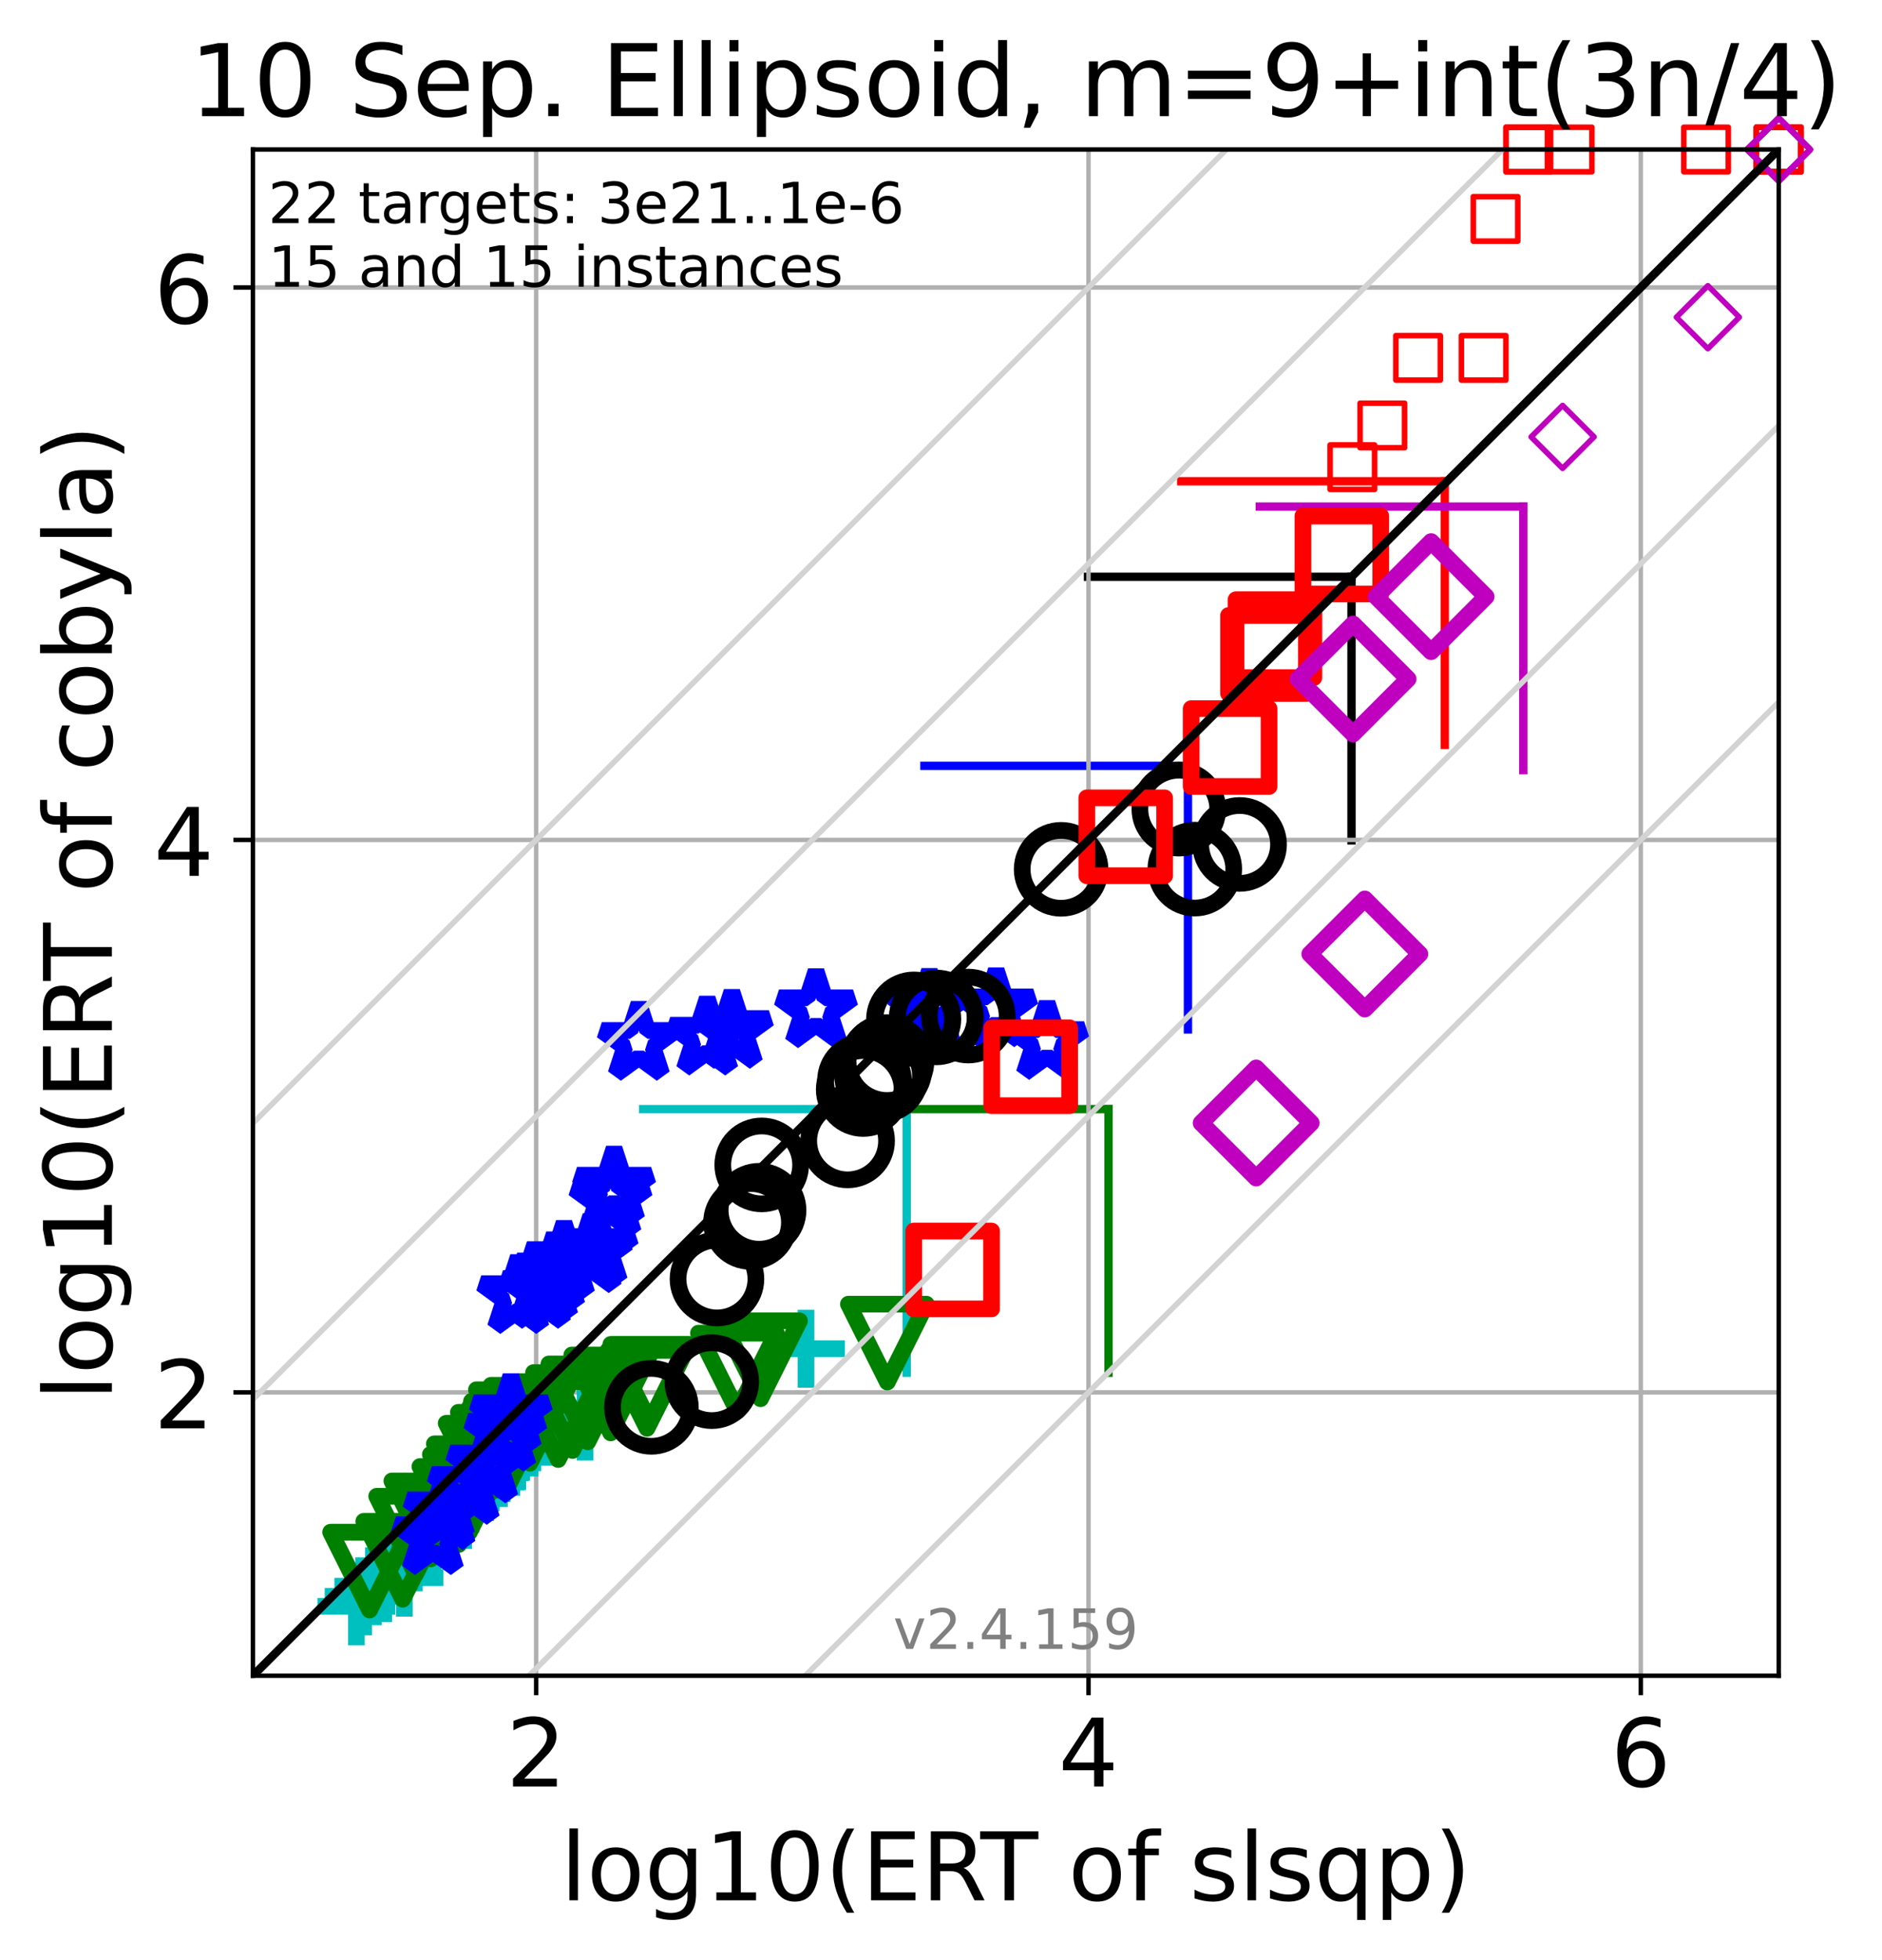 <?xml version="1.0" encoding="utf-8" standalone="no"?>
<!DOCTYPE svg PUBLIC "-//W3C//DTD SVG 1.1//EN"
  "http://www.w3.org/Graphics/SVG/1.1/DTD/svg11.dtd">
<!-- Created with matplotlib (https://matplotlib.org/) -->
<svg height="352.343pt" version="1.1" viewBox="0 0 338.398 352.343" width="338.398pt" xmlns="http://www.w3.org/2000/svg" xmlns:xlink="http://www.w3.org/1999/xlink">
 <defs>
  <style type="text/css">*{stroke-linecap:butt;stroke-linejoin:round;}</style>
 </defs>
 <g id="figure_1">
  <g id="patch_1">
   <path d="M 0 352.343 
L 338.398 352.343 
L 338.398 0 
L 0 0 
z
" style="fill:#ffffff;"/>
  </g>
  <g id="axes_1">
   <g id="patch_2">
    <path d="M 45.469 301.237 
L 319.829 301.237 
L 319.829 26.877 
L 45.469 26.877 
z
" style="fill:#ffffff;"/>
   </g>
   <g id="line2d_1">
    <path clip-path="url(#peccac9bfd0)" d="M 163.027 246.77 
L 163.027 199.387 
" style="fill:none;stroke:#00bfbf;stroke-linecap:square;stroke-width:1.5;"/>
   </g>
   <g id="line2d_2">
    <path clip-path="url(#peccac9bfd0)" d="M 115.643 199.387 
L 163.027 199.387 
" style="fill:none;stroke:#00bfbf;stroke-linecap:square;stroke-width:1.5;"/>
   </g>
   <g id="line2d_3">
    <path clip-path="url(#peccac9bfd0)" d="M 199.32 246.77 
L 199.32 199.387 
" style="fill:none;stroke:#008000;stroke-linecap:square;stroke-width:1.5;"/>
   </g>
   <g id="line2d_4">
    <path clip-path="url(#peccac9bfd0)" d="M 151.937 199.387 
L 199.32 199.387 
" style="fill:none;stroke:#008000;stroke-linecap:square;stroke-width:1.5;"/>
   </g>
   <g id="line2d_5">
    <path clip-path="url(#peccac9bfd0)" d="M 213.6 185.055 
L 213.6 137.671 
" style="fill:none;stroke:#0000ff;stroke-linecap:square;stroke-width:1.5;"/>
   </g>
   <g id="line2d_6">
    <path clip-path="url(#peccac9bfd0)" d="M 166.217 137.671 
L 213.6 137.671 
" style="fill:none;stroke:#0000ff;stroke-linecap:square;stroke-width:1.5;"/>
   </g>
   <g id="line2d_7">
    <path clip-path="url(#peccac9bfd0)" d="M 243.009 151.067 
L 243.009 103.684 
" style="fill:none;stroke:#000000;stroke-linecap:square;stroke-width:1.5;"/>
   </g>
   <g id="line2d_8">
    <path clip-path="url(#peccac9bfd0)" d="M 195.626 103.684 
L 243.009 103.684 
" style="fill:none;stroke:#000000;stroke-linecap:square;stroke-width:1.5;"/>
   </g>
   <g id="line2d_9">
    <path clip-path="url(#peccac9bfd0)" d="M 259.777 133.894 
L 259.777 86.511 
" style="fill:none;stroke:#ff0000;stroke-linecap:square;stroke-width:1.5;"/>
   </g>
   <g id="line2d_10">
    <path clip-path="url(#peccac9bfd0)" d="M 212.394 86.511 
L 259.777 86.511 
" style="fill:none;stroke:#ff0000;stroke-linecap:square;stroke-width:1.5;"/>
   </g>
   <g id="line2d_11">
    <path clip-path="url(#peccac9bfd0)" d="M 273.906 138.455 
L 273.906 91.071 
" style="fill:none;stroke:#bf00bf;stroke-linecap:square;stroke-width:1.5;"/>
   </g>
   <g id="line2d_12">
    <path clip-path="url(#peccac9bfd0)" d="M 226.523 91.071 
L 273.906 91.071 
" style="fill:none;stroke:#bf00bf;stroke-linecap:square;stroke-width:1.5;"/>
   </g>
   <g id="matplotlib.axis_1">
    <g id="xtick_1">
     <g id="line2d_13">
      <path clip-path="url(#peccac9bfd0)" d="M 96.408 301.237 
L 96.408 26.877 
" style="fill:none;stroke:#b0b0b0;stroke-linecap:square;stroke-width:0.8;"/>
     </g>
     <g id="line2d_14">
      <defs>
       <path d="M 0 0 
L 0 3.5 
" id="mc6728149f5" style="stroke:#000000;stroke-width:0.8;"/>
      </defs>
      <g>
       <use style="stroke:#000000;stroke-width:0.8;" x="96.408" xlink:href="#mc6728149f5" y="301.237"/>
      </g>
     </g>
     <g id="text_1">
      <!-- 2 -->
      <g transform="translate(90.999 321.155)scale(0.17 -0.17)">
       <defs>
        <path d="M 19.188 8.297 
L 53.609 8.297 
L 53.609 0 
L 7.328 0 
L 7.328 8.297 
Q 12.938 14.109 22.625 23.891 
Q 32.328 33.688 34.812 36.531 
Q 39.547 41.844 41.422 45.531 
Q 43.312 49.219 43.312 52.781 
Q 43.312 58.594 39.234 62.25 
Q 35.156 65.922 28.609 65.922 
Q 23.969 65.922 18.812 64.312 
Q 13.672 62.703 7.812 59.422 
L 7.812 69.391 
Q 13.766 71.781 18.938 73 
Q 24.125 74.219 28.422 74.219 
Q 39.75 74.219 46.484 68.547 
Q 53.219 62.891 53.219 53.422 
Q 53.219 48.922 51.531 44.891 
Q 49.859 40.875 45.406 35.406 
Q 44.188 33.984 37.641 27.219 
Q 31.109 20.453 19.188 8.297 
z
" id="DejaVuSans-50"/>
       </defs>
       <use xlink:href="#DejaVuSans-50"/>
      </g>
     </g>
    </g>
    <g id="xtick_2">
     <g id="line2d_15">
      <path clip-path="url(#peccac9bfd0)" d="M 195.718 301.237 
L 195.718 26.877 
" style="fill:none;stroke:#b0b0b0;stroke-linecap:square;stroke-width:0.8;"/>
     </g>
     <g id="line2d_16">
      <g>
       <use style="stroke:#000000;stroke-width:0.8;" x="195.718" xlink:href="#mc6728149f5" y="301.237"/>
      </g>
     </g>
     <g id="text_2">
      <!-- 4 -->
      <g transform="translate(190.31 321.155)scale(0.17 -0.17)">
       <defs>
        <path d="M 37.797 64.312 
L 12.891 25.391 
L 37.797 25.391 
z
M 35.203 72.906 
L 47.609 72.906 
L 47.609 25.391 
L 58.016 25.391 
L 58.016 17.188 
L 47.609 17.188 
L 47.609 0 
L 37.797 0 
L 37.797 17.188 
L 4.891 17.188 
L 4.891 26.703 
z
" id="DejaVuSans-52"/>
       </defs>
       <use xlink:href="#DejaVuSans-52"/>
      </g>
     </g>
    </g>
    <g id="xtick_3">
     <g id="line2d_17">
      <path clip-path="url(#peccac9bfd0)" d="M 295.029 301.237 
L 295.029 26.877 
" style="fill:none;stroke:#b0b0b0;stroke-linecap:square;stroke-width:0.8;"/>
     </g>
     <g id="line2d_18">
      <g>
       <use style="stroke:#000000;stroke-width:0.8;" x="295.029" xlink:href="#mc6728149f5" y="301.237"/>
      </g>
     </g>
     <g id="text_3">
      <!-- 6 -->
      <g transform="translate(289.621 321.155)scale(0.17 -0.17)">
       <defs>
        <path d="M 33.016 40.375 
Q 26.375 40.375 22.484 35.828 
Q 18.609 31.297 18.609 23.391 
Q 18.609 15.531 22.484 10.953 
Q 26.375 6.391 33.016 6.391 
Q 39.656 6.391 43.531 10.953 
Q 47.406 15.531 47.406 23.391 
Q 47.406 31.297 43.531 35.828 
Q 39.656 40.375 33.016 40.375 
z
M 52.594 71.297 
L 52.594 62.312 
Q 48.875 64.062 45.094 64.984 
Q 41.312 65.922 37.594 65.922 
Q 27.828 65.922 22.672 59.328 
Q 17.531 52.734 16.797 39.406 
Q 19.672 43.656 24.016 45.922 
Q 28.375 48.188 33.594 48.188 
Q 44.578 48.188 50.953 41.516 
Q 57.328 34.859 57.328 23.391 
Q 57.328 12.156 50.688 5.359 
Q 44.047 -1.422 33.016 -1.422 
Q 20.359 -1.422 13.672 8.266 
Q 6.984 17.969 6.984 36.375 
Q 6.984 53.656 15.188 63.938 
Q 23.391 74.219 37.203 74.219 
Q 40.922 74.219 44.703 73.484 
Q 48.484 72.75 52.594 71.297 
z
" id="DejaVuSans-54"/>
       </defs>
       <use xlink:href="#DejaVuSans-54"/>
      </g>
     </g>
    </g>
    <g id="text_4">
     <!-- log10(ERT of slsqp) -->
     <g transform="translate(100.783 341.607)scale(0.17 -0.17)">
      <defs>
       <path d="M 9.422 75.984 
L 18.406 75.984 
L 18.406 0 
L 9.422 0 
z
" id="DejaVuSans-108"/>
       <path d="M 30.609 48.391 
Q 23.391 48.391 19.188 42.75 
Q 14.984 37.109 14.984 27.297 
Q 14.984 17.484 19.156 11.844 
Q 23.344 6.203 30.609 6.203 
Q 37.797 6.203 41.984 11.859 
Q 46.188 17.531 46.188 27.297 
Q 46.188 37.016 41.984 42.703 
Q 37.797 48.391 30.609 48.391 
z
M 30.609 56 
Q 42.328 56 49.016 48.375 
Q 55.719 40.766 55.719 27.297 
Q 55.719 13.875 49.016 6.219 
Q 42.328 -1.422 30.609 -1.422 
Q 18.844 -1.422 12.172 6.219 
Q 5.516 13.875 5.516 27.297 
Q 5.516 40.766 12.172 48.375 
Q 18.844 56 30.609 56 
z
" id="DejaVuSans-111"/>
       <path d="M 45.406 27.984 
Q 45.406 37.75 41.375 43.109 
Q 37.359 48.484 30.078 48.484 
Q 22.859 48.484 18.828 43.109 
Q 14.797 37.75 14.797 27.984 
Q 14.797 18.266 18.828 12.891 
Q 22.859 7.516 30.078 7.516 
Q 37.359 7.516 41.375 12.891 
Q 45.406 18.266 45.406 27.984 
z
M 54.391 6.781 
Q 54.391 -7.172 48.188 -13.984 
Q 42 -20.797 29.203 -20.797 
Q 24.469 -20.797 20.266 -20.094 
Q 16.062 -19.391 12.109 -17.922 
L 12.109 -9.188 
Q 16.062 -11.328 19.922 -12.344 
Q 23.781 -13.375 27.781 -13.375 
Q 36.625 -13.375 41.016 -8.766 
Q 45.406 -4.156 45.406 5.172 
L 45.406 9.625 
Q 42.625 4.781 38.281 2.391 
Q 33.938 0 27.875 0 
Q 17.828 0 11.672 7.656 
Q 5.516 15.328 5.516 27.984 
Q 5.516 40.672 11.672 48.328 
Q 17.828 56 27.875 56 
Q 33.938 56 38.281 53.609 
Q 42.625 51.219 45.406 46.391 
L 45.406 54.688 
L 54.391 54.688 
z
" id="DejaVuSans-103"/>
       <path d="M 12.406 8.297 
L 28.516 8.297 
L 28.516 63.922 
L 10.984 60.406 
L 10.984 69.391 
L 28.422 72.906 
L 38.281 72.906 
L 38.281 8.297 
L 54.391 8.297 
L 54.391 0 
L 12.406 0 
z
" id="DejaVuSans-49"/>
       <path d="M 31.781 66.406 
Q 24.172 66.406 20.328 58.906 
Q 16.5 51.422 16.5 36.375 
Q 16.5 21.391 20.328 13.891 
Q 24.172 6.391 31.781 6.391 
Q 39.453 6.391 43.281 13.891 
Q 47.125 21.391 47.125 36.375 
Q 47.125 51.422 43.281 58.906 
Q 39.453 66.406 31.781 66.406 
z
M 31.781 74.219 
Q 44.047 74.219 50.516 64.516 
Q 56.984 54.828 56.984 36.375 
Q 56.984 17.969 50.516 8.266 
Q 44.047 -1.422 31.781 -1.422 
Q 19.531 -1.422 13.062 8.266 
Q 6.594 17.969 6.594 36.375 
Q 6.594 54.828 13.062 64.516 
Q 19.531 74.219 31.781 74.219 
z
" id="DejaVuSans-48"/>
       <path d="M 31 75.875 
Q 24.469 64.656 21.281 53.656 
Q 18.109 42.672 18.109 31.391 
Q 18.109 20.125 21.312 9.062 
Q 24.516 -2 31 -13.188 
L 23.188 -13.188 
Q 15.875 -1.703 12.234 9.375 
Q 8.594 20.453 8.594 31.391 
Q 8.594 42.281 12.203 53.312 
Q 15.828 64.359 23.188 75.875 
z
" id="DejaVuSans-40"/>
       <path d="M 9.812 72.906 
L 55.906 72.906 
L 55.906 64.594 
L 19.672 64.594 
L 19.672 43.016 
L 54.391 43.016 
L 54.391 34.719 
L 19.672 34.719 
L 19.672 8.297 
L 56.781 8.297 
L 56.781 0 
L 9.812 0 
z
" id="DejaVuSans-69"/>
       <path d="M 44.391 34.188 
Q 47.562 33.109 50.562 29.594 
Q 53.562 26.078 56.594 19.922 
L 66.609 0 
L 56 0 
L 46.688 18.703 
Q 43.062 26.031 39.672 28.422 
Q 36.281 30.812 30.422 30.812 
L 19.672 30.812 
L 19.672 0 
L 9.812 0 
L 9.812 72.906 
L 32.078 72.906 
Q 44.578 72.906 50.734 67.672 
Q 56.891 62.453 56.891 51.906 
Q 56.891 45.016 53.688 40.469 
Q 50.484 35.938 44.391 34.188 
z
M 19.672 64.797 
L 19.672 38.922 
L 32.078 38.922 
Q 39.203 38.922 42.844 42.219 
Q 46.484 45.516 46.484 51.906 
Q 46.484 58.297 42.844 61.547 
Q 39.203 64.797 32.078 64.797 
z
" id="DejaVuSans-82"/>
       <path d="M -0.297 72.906 
L 61.375 72.906 
L 61.375 64.594 
L 35.5 64.594 
L 35.5 0 
L 25.594 0 
L 25.594 64.594 
L -0.297 64.594 
z
" id="DejaVuSans-84"/>
       <path id="DejaVuSans-32"/>
       <path d="M 37.109 75.984 
L 37.109 68.5 
L 28.516 68.5 
Q 23.688 68.5 21.797 66.547 
Q 19.922 64.594 19.922 59.516 
L 19.922 54.688 
L 34.719 54.688 
L 34.719 47.703 
L 19.922 47.703 
L 19.922 0 
L 10.891 0 
L 10.891 47.703 
L 2.297 47.703 
L 2.297 54.688 
L 10.891 54.688 
L 10.891 58.5 
Q 10.891 67.625 15.141 71.797 
Q 19.391 75.984 28.609 75.984 
z
" id="DejaVuSans-102"/>
       <path d="M 44.281 53.078 
L 44.281 44.578 
Q 40.484 46.531 36.375 47.5 
Q 32.281 48.484 27.875 48.484 
Q 21.188 48.484 17.844 46.438 
Q 14.5 44.391 14.5 40.281 
Q 14.5 37.156 16.891 35.375 
Q 19.281 33.594 26.516 31.984 
L 29.594 31.297 
Q 39.156 29.25 43.188 25.516 
Q 47.219 21.781 47.219 15.094 
Q 47.219 7.469 41.188 3.016 
Q 35.156 -1.422 24.609 -1.422 
Q 20.219 -1.422 15.453 -0.562 
Q 10.688 0.297 5.422 2 
L 5.422 11.281 
Q 10.406 8.688 15.234 7.391 
Q 20.062 6.109 24.812 6.109 
Q 31.156 6.109 34.562 8.281 
Q 37.984 10.453 37.984 14.406 
Q 37.984 18.062 35.516 20.016 
Q 33.062 21.969 24.703 23.781 
L 21.578 24.516 
Q 13.234 26.266 9.516 29.906 
Q 5.812 33.547 5.812 39.891 
Q 5.812 47.609 11.281 51.797 
Q 16.75 56 26.812 56 
Q 31.781 56 36.172 55.266 
Q 40.578 54.547 44.281 53.078 
z
" id="DejaVuSans-115"/>
       <path d="M 14.797 27.297 
Q 14.797 17.391 18.875 11.75 
Q 22.953 6.109 30.078 6.109 
Q 37.203 6.109 41.297 11.75 
Q 45.406 17.391 45.406 27.297 
Q 45.406 37.203 41.297 42.844 
Q 37.203 48.484 30.078 48.484 
Q 22.953 48.484 18.875 42.844 
Q 14.797 37.203 14.797 27.297 
z
M 45.406 8.203 
Q 42.578 3.328 38.25 0.953 
Q 33.938 -1.422 27.875 -1.422 
Q 17.969 -1.422 11.734 6.484 
Q 5.516 14.406 5.516 27.297 
Q 5.516 40.188 11.734 48.094 
Q 17.969 56 27.875 56 
Q 33.938 56 38.25 53.625 
Q 42.578 51.266 45.406 46.391 
L 45.406 54.688 
L 54.391 54.688 
L 54.391 -20.797 
L 45.406 -20.797 
z
" id="DejaVuSans-113"/>
       <path d="M 18.109 8.203 
L 18.109 -20.797 
L 9.078 -20.797 
L 9.078 54.688 
L 18.109 54.688 
L 18.109 46.391 
Q 20.953 51.266 25.266 53.625 
Q 29.594 56 35.594 56 
Q 45.562 56 51.781 48.094 
Q 58.016 40.188 58.016 27.297 
Q 58.016 14.406 51.781 6.484 
Q 45.562 -1.422 35.594 -1.422 
Q 29.594 -1.422 25.266 0.953 
Q 20.953 3.328 18.109 8.203 
z
M 48.688 27.297 
Q 48.688 37.203 44.609 42.844 
Q 40.531 48.484 33.406 48.484 
Q 26.266 48.484 22.188 42.844 
Q 18.109 37.203 18.109 27.297 
Q 18.109 17.391 22.188 11.75 
Q 26.266 6.109 33.406 6.109 
Q 40.531 6.109 44.609 11.75 
Q 48.688 17.391 48.688 27.297 
z
" id="DejaVuSans-112"/>
       <path d="M 8.016 75.875 
L 15.828 75.875 
Q 23.141 64.359 26.781 53.312 
Q 30.422 42.281 30.422 31.391 
Q 30.422 20.453 26.781 9.375 
Q 23.141 -1.703 15.828 -13.188 
L 8.016 -13.188 
Q 14.5 -2 17.703 9.062 
Q 20.906 20.125 20.906 31.391 
Q 20.906 42.672 17.703 53.656 
Q 14.5 64.656 8.016 75.875 
z
" id="DejaVuSans-41"/>
      </defs>
      <use xlink:href="#DejaVuSans-108"/>
      <use x="27.783" xlink:href="#DejaVuSans-111"/>
      <use x="88.965" xlink:href="#DejaVuSans-103"/>
      <use x="152.441" xlink:href="#DejaVuSans-49"/>
      <use x="216.064" xlink:href="#DejaVuSans-48"/>
      <use x="279.688" xlink:href="#DejaVuSans-40"/>
      <use x="318.701" xlink:href="#DejaVuSans-69"/>
      <use x="381.885" xlink:href="#DejaVuSans-82"/>
      <use x="444.117" xlink:href="#DejaVuSans-84"/>
      <use x="505.201" xlink:href="#DejaVuSans-32"/>
      <use x="536.988" xlink:href="#DejaVuSans-111"/>
      <use x="598.17" xlink:href="#DejaVuSans-102"/>
      <use x="633.375" xlink:href="#DejaVuSans-32"/>
      <use x="665.162" xlink:href="#DejaVuSans-115"/>
      <use x="717.262" xlink:href="#DejaVuSans-108"/>
      <use x="745.045" xlink:href="#DejaVuSans-115"/>
      <use x="797.145" xlink:href="#DejaVuSans-113"/>
      <use x="860.621" xlink:href="#DejaVuSans-112"/>
      <use x="924.098" xlink:href="#DejaVuSans-41"/>
     </g>
    </g>
   </g>
   <g id="matplotlib.axis_2">
    <g id="ytick_1">
     <g id="line2d_19">
      <path clip-path="url(#peccac9bfd0)" d="M 45.469 250.299 
L 319.829 250.299 
" style="fill:none;stroke:#b0b0b0;stroke-linecap:square;stroke-width:0.8;"/>
     </g>
     <g id="line2d_20">
      <defs>
       <path d="M 0 0 
L -3.5 0 
" id="m1299cd41d7" style="stroke:#000000;stroke-width:0.8;"/>
      </defs>
      <g>
       <use style="stroke:#000000;stroke-width:0.8;" x="45.469" xlink:href="#m1299cd41d7" y="250.299"/>
      </g>
     </g>
     <g id="text_5">
      <!-- 2 -->
      <g transform="translate(27.653 256.757)scale(0.17 -0.17)">
       <use xlink:href="#DejaVuSans-50"/>
      </g>
     </g>
    </g>
    <g id="ytick_2">
     <g id="line2d_21">
      <path clip-path="url(#peccac9bfd0)" d="M 45.469 150.988 
L 319.829 150.988 
" style="fill:none;stroke:#b0b0b0;stroke-linecap:square;stroke-width:0.8;"/>
     </g>
     <g id="line2d_22">
      <g>
       <use style="stroke:#000000;stroke-width:0.8;" x="45.469" xlink:href="#m1299cd41d7" y="150.988"/>
      </g>
     </g>
     <g id="text_6">
      <!-- 4 -->
      <g transform="translate(27.653 157.447)scale(0.17 -0.17)">
       <use xlink:href="#DejaVuSans-52"/>
      </g>
     </g>
    </g>
    <g id="ytick_3">
     <g id="line2d_23">
      <path clip-path="url(#peccac9bfd0)" d="M 45.469 51.677 
L 319.829 51.677 
" style="fill:none;stroke:#b0b0b0;stroke-linecap:square;stroke-width:0.8;"/>
     </g>
     <g id="line2d_24">
      <g>
       <use style="stroke:#000000;stroke-width:0.8;" x="45.469" xlink:href="#m1299cd41d7" y="51.677"/>
      </g>
     </g>
     <g id="text_7">
      <!-- 6 -->
      <g transform="translate(27.653 58.136)scale(0.17 -0.17)">
       <use xlink:href="#DejaVuSans-54"/>
      </g>
     </g>
    </g>
    <g id="text_8">
     <!-- log10(ERT of cobyla) -->
     <g transform="translate(20.117 251.785)rotate(-90)scale(0.17 -0.17)">
      <defs>
       <path d="M 48.781 52.594 
L 48.781 44.188 
Q 44.969 46.297 41.141 47.344 
Q 37.312 48.391 33.406 48.391 
Q 24.656 48.391 19.812 42.844 
Q 14.984 37.312 14.984 27.297 
Q 14.984 17.281 19.812 11.734 
Q 24.656 6.203 33.406 6.203 
Q 37.312 6.203 41.141 7.25 
Q 44.969 8.297 48.781 10.406 
L 48.781 2.094 
Q 45.016 0.344 40.984 -0.531 
Q 36.969 -1.422 32.422 -1.422 
Q 20.062 -1.422 12.781 6.344 
Q 5.516 14.109 5.516 27.297 
Q 5.516 40.672 12.859 48.328 
Q 20.219 56 33.016 56 
Q 37.156 56 41.109 55.141 
Q 45.062 54.297 48.781 52.594 
z
" id="DejaVuSans-99"/>
       <path d="M 48.688 27.297 
Q 48.688 37.203 44.609 42.844 
Q 40.531 48.484 33.406 48.484 
Q 26.266 48.484 22.188 42.844 
Q 18.109 37.203 18.109 27.297 
Q 18.109 17.391 22.188 11.75 
Q 26.266 6.109 33.406 6.109 
Q 40.531 6.109 44.609 11.75 
Q 48.688 17.391 48.688 27.297 
z
M 18.109 46.391 
Q 20.953 51.266 25.266 53.625 
Q 29.594 56 35.594 56 
Q 45.562 56 51.781 48.094 
Q 58.016 40.188 58.016 27.297 
Q 58.016 14.406 51.781 6.484 
Q 45.562 -1.422 35.594 -1.422 
Q 29.594 -1.422 25.266 0.953 
Q 20.953 3.328 18.109 8.203 
L 18.109 0 
L 9.078 0 
L 9.078 75.984 
L 18.109 75.984 
z
" id="DejaVuSans-98"/>
       <path d="M 32.172 -5.078 
Q 28.375 -14.844 24.75 -17.812 
Q 21.141 -20.797 15.094 -20.797 
L 7.906 -20.797 
L 7.906 -13.281 
L 13.188 -13.281 
Q 16.891 -13.281 18.938 -11.516 
Q 21 -9.766 23.484 -3.219 
L 25.094 0.875 
L 2.984 54.688 
L 12.5 54.688 
L 29.594 11.922 
L 46.688 54.688 
L 56.203 54.688 
z
" id="DejaVuSans-121"/>
       <path d="M 34.281 27.484 
Q 23.391 27.484 19.188 25 
Q 14.984 22.516 14.984 16.5 
Q 14.984 11.719 18.141 8.906 
Q 21.297 6.109 26.703 6.109 
Q 34.188 6.109 38.703 11.406 
Q 43.219 16.703 43.219 25.484 
L 43.219 27.484 
z
M 52.203 31.203 
L 52.203 0 
L 43.219 0 
L 43.219 8.297 
Q 40.141 3.328 35.547 0.953 
Q 30.953 -1.422 24.312 -1.422 
Q 15.922 -1.422 10.953 3.297 
Q 6 8.016 6 15.922 
Q 6 25.141 12.172 29.828 
Q 18.359 34.516 30.609 34.516 
L 43.219 34.516 
L 43.219 35.406 
Q 43.219 41.609 39.141 45 
Q 35.062 48.391 27.688 48.391 
Q 23 48.391 18.547 47.266 
Q 14.109 46.141 10.016 43.891 
L 10.016 52.203 
Q 14.938 54.109 19.578 55.047 
Q 24.219 56 28.609 56 
Q 40.484 56 46.344 49.844 
Q 52.203 43.703 52.203 31.203 
z
" id="DejaVuSans-97"/>
      </defs>
      <use xlink:href="#DejaVuSans-108"/>
      <use x="27.783" xlink:href="#DejaVuSans-111"/>
      <use x="88.965" xlink:href="#DejaVuSans-103"/>
      <use x="152.441" xlink:href="#DejaVuSans-49"/>
      <use x="216.064" xlink:href="#DejaVuSans-48"/>
      <use x="279.688" xlink:href="#DejaVuSans-40"/>
      <use x="318.701" xlink:href="#DejaVuSans-69"/>
      <use x="381.885" xlink:href="#DejaVuSans-82"/>
      <use x="444.117" xlink:href="#DejaVuSans-84"/>
      <use x="505.201" xlink:href="#DejaVuSans-32"/>
      <use x="536.988" xlink:href="#DejaVuSans-111"/>
      <use x="598.17" xlink:href="#DejaVuSans-102"/>
      <use x="633.375" xlink:href="#DejaVuSans-32"/>
      <use x="665.162" xlink:href="#DejaVuSans-99"/>
      <use x="720.143" xlink:href="#DejaVuSans-111"/>
      <use x="781.324" xlink:href="#DejaVuSans-98"/>
      <use x="844.801" xlink:href="#DejaVuSans-121"/>
      <use x="903.98" xlink:href="#DejaVuSans-108"/>
      <use x="931.764" xlink:href="#DejaVuSans-97"/>
      <use x="993.043" xlink:href="#DejaVuSans-41"/>
     </g>
    </g>
   </g>
   <g id="line2d_25">
    <defs>
     <path d="M -7 0 
L 7 0 
M 0 7 
L 0 -7 
" id="mecfd089ce6" style="stroke:#00bfbf;stroke-width:3;"/>
    </defs>
    <g>
     <use style="fill-opacity:0;stroke:#00bfbf;stroke-width:3;" x="144.922" xlink:href="#mecfd089ce6" y="242.455"/>
     <use style="fill-opacity:0;stroke:#00bfbf;stroke-width:3;" x="64.08" xlink:href="#mecfd089ce6" y="288.766"/>
     <use style="fill-opacity:0;stroke:#00bfbf;stroke-width:3;" x="65.391" xlink:href="#mecfd089ce6" y="286.961"/>
     <use style="fill-opacity:0;stroke:#00bfbf;stroke-width:3;" x="67.135" xlink:href="#mecfd089ce6" y="285.151"/>
     <use style="fill-opacity:0;stroke:#00bfbf;stroke-width:3;" x="69.007" xlink:href="#mecfd089ce6" y="284.579"/>
     <use style="fill-opacity:0;stroke:#00bfbf;stroke-width:3;" x="72.716" xlink:href="#mecfd089ce6" y="283.615"/>
     <use style="fill-opacity:0;stroke:#00bfbf;stroke-width:3;" x="73.891" xlink:href="#mecfd089ce6" y="279.019"/>
     <use style="fill-opacity:0;stroke:#00bfbf;stroke-width:3;" x="77.87" xlink:href="#mecfd089ce6" y="276.944"/>
     <use style="fill-opacity:0;stroke:#00bfbf;stroke-width:3;" x="79.027" xlink:href="#mecfd089ce6" y="273.904"/>
     <use style="fill-opacity:0;stroke:#00bfbf;stroke-width:3;" x="80.818" xlink:href="#mecfd089ce6" y="271.317"/>
     <use style="fill-opacity:0;stroke:#00bfbf;stroke-width:3;" x="82.222" xlink:href="#mecfd089ce6" y="269.915"/>
     <use style="fill-opacity:0;stroke:#00bfbf;stroke-width:3;" x="84.66" xlink:href="#mecfd089ce6" y="268.532"/>
     <use style="fill-opacity:0;stroke:#00bfbf;stroke-width:3;" x="87.316" xlink:href="#mecfd089ce6" y="266.428"/>
     <use style="fill-opacity:0;stroke:#00bfbf;stroke-width:3;" x="88.322" xlink:href="#mecfd089ce6" y="264.679"/>
     <use style="fill-opacity:0;stroke:#00bfbf;stroke-width:3;" x="89.817" xlink:href="#mecfd089ce6" y="263.909"/>
     <use style="fill-opacity:0;stroke:#00bfbf;stroke-width:3;" x="90.318" xlink:href="#mecfd089ce6" y="262.957"/>
     <use style="fill-opacity:0;stroke:#00bfbf;stroke-width:3;" x="92.022" xlink:href="#mecfd089ce6" y="261.898"/>
     <use style="fill-opacity:0;stroke:#00bfbf;stroke-width:3;" x="93.105" xlink:href="#mecfd089ce6" y="260.841"/>
     <use style="fill-opacity:0;stroke:#00bfbf;stroke-width:3;" x="93.536" xlink:href="#mecfd089ce6" y="259.259"/>
     <use style="fill-opacity:0;stroke:#00bfbf;stroke-width:3;" x="93.765" xlink:href="#mecfd089ce6" y="257.066"/>
     <use style="fill-opacity:0;stroke:#00bfbf;stroke-width:3;" x="98.606" xlink:href="#mecfd089ce6" y="256.483"/>
     <use style="fill-opacity:0;stroke:#00bfbf;stroke-width:3;" x="105.199" xlink:href="#mecfd089ce6" y="255.547"/>
    </g>
   </g>
   <g id="line2d_26">
    <defs>
     <path d="M -0 7 
L 7 -7 
L -7 -7 
z
" id="mb2d4e42a39" style="stroke:#008000;stroke-linejoin:miter;stroke-width:3;"/>
    </defs>
    <g>
     <use style="fill-opacity:0;stroke:#008000;stroke-linejoin:miter;stroke-width:3;" x="159.553" xlink:href="#mb2d4e42a39" y="241.44"/>
     <use style="fill-opacity:0;stroke:#008000;stroke-linejoin:miter;stroke-width:3;" x="66.454" xlink:href="#mb2d4e42a39" y="282.434"/>
     <use style="fill-opacity:0;stroke:#008000;stroke-linejoin:miter;stroke-width:3;" x="72.412" xlink:href="#mb2d4e42a39" y="280.484"/>
     <use style="fill-opacity:0;stroke:#008000;stroke-linejoin:miter;stroke-width:3;" x="74.732" xlink:href="#mb2d4e42a39" y="275.977"/>
     <use style="fill-opacity:0;stroke:#008000;stroke-linejoin:miter;stroke-width:3;" x="77.459" xlink:href="#mb2d4e42a39" y="273.228"/>
     <use style="fill-opacity:0;stroke:#008000;stroke-linejoin:miter;stroke-width:3;" x="82.498" xlink:href="#mb2d4e42a39" y="270.641"/>
     <use style="fill-opacity:0;stroke:#008000;stroke-linejoin:miter;stroke-width:3;" x="84.386" xlink:href="#mb2d4e42a39" y="268.466"/>
     <use style="fill-opacity:0;stroke:#008000;stroke-linejoin:miter;stroke-width:3;" x="85.102" xlink:href="#mb2d4e42a39" y="266.55"/>
     <use style="fill-opacity:0;stroke:#008000;stroke-linejoin:miter;stroke-width:3;" x="87.228" xlink:href="#mb2d4e42a39" y="262.854"/>
     <use style="fill-opacity:0;stroke:#008000;stroke-linejoin:miter;stroke-width:3;" x="89.423" xlink:href="#mb2d4e42a39" y="260.888"/>
     <use style="fill-opacity:0;stroke:#008000;stroke-linejoin:miter;stroke-width:3;" x="91.451" xlink:href="#mb2d4e42a39" y="259.923"/>
     <use style="fill-opacity:0;stroke:#008000;stroke-linejoin:miter;stroke-width:3;" x="91.774" xlink:href="#mb2d4e42a39" y="258.914"/>
     <use style="fill-opacity:0;stroke:#008000;stroke-linejoin:miter;stroke-width:3;" x="92.665" xlink:href="#mb2d4e42a39" y="256.831"/>
     <use style="fill-opacity:0;stroke:#008000;stroke-linejoin:miter;stroke-width:3;" x="95.286" xlink:href="#mb2d4e42a39" y="256.029"/>
     <use style="fill-opacity:0;stroke:#008000;stroke-linejoin:miter;stroke-width:3;" x="100.375" xlink:href="#mb2d4e42a39" y="255.364"/>
     <use style="fill-opacity:0;stroke:#008000;stroke-linejoin:miter;stroke-width:3;" x="102.932" xlink:href="#mb2d4e42a39" y="253.753"/>
     <use style="fill-opacity:0;stroke:#008000;stroke-linejoin:miter;stroke-width:3;" x="105.7" xlink:href="#mb2d4e42a39" y="252.191"/>
     <use style="fill-opacity:0;stroke:#008000;stroke-linejoin:miter;stroke-width:3;" x="109.813" xlink:href="#mb2d4e42a39" y="250.588"/>
     <use style="fill-opacity:0;stroke:#008000;stroke-linejoin:miter;stroke-width:3;" x="116.339" xlink:href="#mb2d4e42a39" y="249.759"/>
     <use style="fill-opacity:0;stroke:#008000;stroke-linejoin:miter;stroke-width:3;" x="116.835" xlink:href="#mb2d4e42a39" y="248.666"/>
     <use style="fill-opacity:0;stroke:#008000;stroke-linejoin:miter;stroke-width:3;" x="132.588" xlink:href="#mb2d4e42a39" y="246.656"/>
     <use style="fill-opacity:0;stroke:#008000;stroke-linejoin:miter;stroke-width:3;" x="136.755" xlink:href="#mb2d4e42a39" y="244.443"/>
    </g>
   </g>
   <g id="line2d_27">
    <defs>
     <path d="M 0 -7 
L -1.572 -2.163 
L -6.657 -2.163 
L -2.543 0.826 
L -4.114 5.663 
L -0 2.674 
L 4.114 5.663 
L 2.543 0.826 
L 6.657 -2.163 
L 1.572 -2.163 
z
" id="m3ca9adab93" style="stroke:#0000ff;stroke-linejoin:bevel;stroke-width:3;"/>
    </defs>
    <g>
     <use style="fill-opacity:0;stroke:#0000ff;stroke-linejoin:bevel;stroke-width:3;" x="188.274" xlink:href="#m3ca9adab93" y="187.255"/>
     <use style="fill-opacity:0;stroke:#0000ff;stroke-linejoin:bevel;stroke-width:3;" x="77.836" xlink:href="#m3ca9adab93" y="276.262"/>
     <use style="fill-opacity:0;stroke:#0000ff;stroke-linejoin:bevel;stroke-width:3;" x="79.941" xlink:href="#m3ca9adab93" y="271.779"/>
     <use style="fill-opacity:0;stroke:#0000ff;stroke-linejoin:bevel;stroke-width:3;" x="84.285" xlink:href="#m3ca9adab93" y="267.233"/>
     <use style="fill-opacity:0;stroke:#0000ff;stroke-linejoin:bevel;stroke-width:3;" x="87.62" xlink:href="#m3ca9adab93" y="263.375"/>
     <use style="fill-opacity:0;stroke:#0000ff;stroke-linejoin:bevel;stroke-width:3;" x="90.864" xlink:href="#m3ca9adab93" y="257.664"/>
     <use style="fill-opacity:0;stroke:#0000ff;stroke-linejoin:bevel;stroke-width:3;" x="91.846" xlink:href="#m3ca9adab93" y="254.334"/>
     <use style="fill-opacity:0;stroke:#0000ff;stroke-linejoin:bevel;stroke-width:3;" x="93.188" xlink:href="#m3ca9adab93" y="232.926"/>
     <use style="fill-opacity:0;stroke:#0000ff;stroke-linejoin:bevel;stroke-width:3;" x="97.101" xlink:href="#m3ca9adab93" y="231.996"/>
     <use style="fill-opacity:0;stroke:#0000ff;stroke-linejoin:bevel;stroke-width:3;" x="98.384" xlink:href="#m3ca9adab93" y="230.695"/>
     <use style="fill-opacity:0;stroke:#0000ff;stroke-linejoin:bevel;stroke-width:3;" x="99.645" xlink:href="#m3ca9adab93" y="228.842"/>
     <use style="fill-opacity:0;stroke:#0000ff;stroke-linejoin:bevel;stroke-width:3;" x="101.414" xlink:href="#m3ca9adab93" y="226.795"/>
     <use style="fill-opacity:0;stroke:#0000ff;stroke-linejoin:bevel;stroke-width:3;" x="106.217" xlink:href="#m3ca9adab93" y="225.573"/>
     <use style="fill-opacity:0;stroke:#0000ff;stroke-linejoin:bevel;stroke-width:3;" x="107.276" xlink:href="#m3ca9adab93" y="224.46"/>
     <use style="fill-opacity:0;stroke:#0000ff;stroke-linejoin:bevel;stroke-width:3;" x="109.775" xlink:href="#m3ca9adab93" y="215.782"/>
     <use style="fill-opacity:0;stroke:#0000ff;stroke-linejoin:bevel;stroke-width:3;" x="110.415" xlink:href="#m3ca9adab93" y="213.426"/>
     <use style="fill-opacity:0;stroke:#0000ff;stroke-linejoin:bevel;stroke-width:3;" x="114.87" xlink:href="#m3ca9adab93" y="187.41"/>
     <use style="fill-opacity:0;stroke:#0000ff;stroke-linejoin:bevel;stroke-width:3;" x="127.163" xlink:href="#m3ca9adab93" y="186.462"/>
     <use style="fill-opacity:0;stroke:#0000ff;stroke-linejoin:bevel;stroke-width:3;" x="131.596" xlink:href="#m3ca9adab93" y="185.26"/>
     <use style="fill-opacity:0;stroke:#0000ff;stroke-linejoin:bevel;stroke-width:3;" x="146.725" xlink:href="#m3ca9adab93" y="181.543"/>
     <use style="fill-opacity:0;stroke:#0000ff;stroke-linejoin:bevel;stroke-width:3;" x="167.113" xlink:href="#m3ca9adab93" y="181.494"/>
     <use style="fill-opacity:0;stroke:#0000ff;stroke-linejoin:bevel;stroke-width:3;" x="179.126" xlink:href="#m3ca9adab93" y="181.371"/>
    </g>
   </g>
   <g id="line2d_28">
    <defs>
     <path d="M 0 7 
C 1.856 7 3.637 6.262 4.95 4.95 
C 6.262 3.637 7 1.856 7 0 
C 7 -1.856 6.262 -3.637 4.95 -4.95 
C 3.637 -6.262 1.856 -7 0 -7 
C -1.856 -7 -3.637 -6.262 -4.95 -4.95 
C -6.262 -3.637 -7 -1.856 -7 0 
C -7 1.856 -6.262 3.637 -4.95 4.95 
C -3.637 6.262 -1.856 7 0 7 
z
" id="m559ab37ede" style="stroke:#000000;stroke-width:3;"/>
    </defs>
    <g>
     <use style="fill-opacity:0;stroke:#000000;stroke-width:3;" x="211.96" xlink:href="#m559ab37ede" y="145.454"/>
     <use style="fill-opacity:0;stroke:#000000;stroke-width:3;" x="117.129" xlink:href="#m559ab37ede" y="252.99"/>
     <use style="fill-opacity:0;stroke:#000000;stroke-width:3;" x="127.986" xlink:href="#m559ab37ede" y="248.374"/>
     <use style="fill-opacity:0;stroke:#000000;stroke-width:3;" x="128.916" xlink:href="#m559ab37ede" y="229.921"/>
     <use style="fill-opacity:0;stroke:#000000;stroke-width:3;" x="134.946" xlink:href="#m559ab37ede" y="219.752"/>
     <use style="fill-opacity:0;stroke:#000000;stroke-width:3;" x="136.493" xlink:href="#m559ab37ede" y="217.565"/>
     <use style="fill-opacity:0;stroke:#000000;stroke-width:3;" x="136.96" xlink:href="#m559ab37ede" y="209.411"/>
     <use style="fill-opacity:0;stroke:#000000;stroke-width:3;" x="152.411" xlink:href="#m559ab37ede" y="205.095"/>
     <use style="fill-opacity:0;stroke:#000000;stroke-width:3;" x="155.207" xlink:href="#m559ab37ede" y="195.857"/>
     <use style="fill-opacity:0;stroke:#000000;stroke-width:3;" x="155.44" xlink:href="#m559ab37ede" y="194.244"/>
     <use style="fill-opacity:0;stroke:#000000;stroke-width:3;" x="158.501" xlink:href="#m559ab37ede" y="193.352"/>
     <use style="fill-opacity:0;stroke:#000000;stroke-width:3;" x="159.119" xlink:href="#m559ab37ede" y="192.175"/>
     <use style="fill-opacity:0;stroke:#000000;stroke-width:3;" x="159.218" xlink:href="#m559ab37ede" y="191.171"/>
     <use style="fill-opacity:0;stroke:#000000;stroke-width:3;" x="159.488" xlink:href="#m559ab37ede" y="190.833"/>
     <use style="fill-opacity:0;stroke:#000000;stroke-width:3;" x="164.234" xlink:href="#m559ab37ede" y="183.268"/>
     <use style="fill-opacity:0;stroke:#000000;stroke-width:3;" x="164.334" xlink:href="#m559ab37ede" y="183.163"/>
     <use style="fill-opacity:0;stroke:#000000;stroke-width:3;" x="168.332" xlink:href="#m559ab37ede" y="182.987"/>
     <use style="fill-opacity:0;stroke:#000000;stroke-width:3;" x="168.39" xlink:href="#m559ab37ede" y="182.825"/>
     <use style="fill-opacity:0;stroke:#000000;stroke-width:3;" x="174.093" xlink:href="#m559ab37ede" y="182.655"/>
     <use style="fill-opacity:0;stroke:#000000;stroke-width:3;" x="190.795" xlink:href="#m559ab37ede" y="156.273"/>
     <use style="fill-opacity:0;stroke:#000000;stroke-width:3;" x="214.834" xlink:href="#m559ab37ede" y="156.234"/>
     <use style="fill-opacity:0;stroke:#000000;stroke-width:3;" x="222.892" xlink:href="#m559ab37ede" y="151.804"/>
    </g>
   </g>
   <g id="line2d_29">
    <defs>
     <path d="M -7 7 
L 7 7 
L 7 -7 
L -7 -7 
z
" id="mccfd2b113e" style="stroke:#ff0000;stroke-linejoin:miter;stroke-width:3;"/>
    </defs>
    <g>
     <use style="fill-opacity:0;stroke:#ff0000;stroke-linejoin:miter;stroke-width:3;" x="227.901" xlink:href="#mccfd2b113e" y="117.653"/>
     <use style="fill-opacity:0;stroke:#ff0000;stroke-linejoin:miter;stroke-width:3;" x="171.294" xlink:href="#mccfd2b113e" y="228.291"/>
     <use style="fill-opacity:0;stroke:#ff0000;stroke-linejoin:miter;stroke-width:3;" x="185.325" xlink:href="#mccfd2b113e" y="191.763"/>
     <use style="fill-opacity:0;stroke:#ff0000;stroke-linejoin:miter;stroke-width:3;" x="202.414" xlink:href="#mccfd2b113e" y="150.427"/>
     <use style="fill-opacity:0;stroke:#ff0000;stroke-linejoin:miter;stroke-width:3;" x="221.183" xlink:href="#mccfd2b113e" y="134.389"/>
     <use style="fill-opacity:0;stroke:#ff0000;stroke-linejoin:miter;stroke-width:3;" x="229.248" xlink:href="#mccfd2b113e" y="114.803"/>
     <use style="fill-opacity:0;stroke:#ff0000;stroke-linejoin:miter;stroke-width:3;" x="241.272" xlink:href="#mccfd2b113e" y="99.772"/>
    </g>
   </g>
   <g id="line2d_30">
    <defs>
     <path d="M -4 4 
L 4 4 
L 4 -4 
L -4 -4 
z
" id="m47774fc5d2" style="stroke:#ff0000;stroke-linejoin:miter;"/>
    </defs>
    <g>
     <use style="fill-opacity:0;stroke:#ff0000;stroke-linejoin:miter;" x="243.162" xlink:href="#m47774fc5d2" y="83.986"/>
     <use style="fill-opacity:0;stroke:#ff0000;stroke-linejoin:miter;" x="248.554" xlink:href="#m47774fc5d2" y="76.483"/>
     <use style="fill-opacity:0;stroke:#ff0000;stroke-linejoin:miter;" x="254.98" xlink:href="#m47774fc5d2" y="64.337"/>
     <use style="fill-opacity:0;stroke:#ff0000;stroke-linejoin:miter;" x="266.767" xlink:href="#m47774fc5d2" y="64.336"/>
     <use style="fill-opacity:0;stroke:#ff0000;stroke-linejoin:miter;" x="268.906" xlink:href="#m47774fc5d2" y="39.348"/>
    </g>
   </g>
   <g id="line2d_31">
    <g>
     <use style="fill-opacity:0;stroke:#ff0000;stroke-linejoin:miter;" x="274.785" xlink:href="#m47774fc5d2" y="26.877"/>
     <use style="fill-opacity:0;stroke:#ff0000;stroke-linejoin:miter;" x="274.786" xlink:href="#m47774fc5d2" y="26.877"/>
     <use style="fill-opacity:0;stroke:#ff0000;stroke-linejoin:miter;" x="282.235" xlink:href="#m47774fc5d2" y="26.877"/>
     <use style="fill-opacity:0;stroke:#ff0000;stroke-linejoin:miter;" x="306.76" xlink:href="#m47774fc5d2" y="26.877"/>
    </g>
   </g>
   <g id="line2d_32">
    <g>
     <use style="fill-opacity:0;stroke:#ff0000;stroke-linejoin:miter;" x="319.829" xlink:href="#m47774fc5d2" y="26.877"/>
     <use style="fill-opacity:0;stroke:#ff0000;stroke-linejoin:miter;" x="319.829" xlink:href="#m47774fc5d2" y="26.877"/>
     <use style="fill-opacity:0;stroke:#ff0000;stroke-linejoin:miter;" x="319.829" xlink:href="#m47774fc5d2" y="26.877"/>
     <use style="fill-opacity:0;stroke:#ff0000;stroke-linejoin:miter;" x="319.829" xlink:href="#m47774fc5d2" y="26.877"/>
     <use style="fill-opacity:0;stroke:#ff0000;stroke-linejoin:miter;" x="319.829" xlink:href="#m47774fc5d2" y="26.877"/>
     <use style="fill-opacity:0;stroke:#ff0000;stroke-linejoin:miter;" x="319.829" xlink:href="#m47774fc5d2" y="26.877"/>
    </g>
   </g>
   <g id="line2d_33">
    <defs>
     <path d="M -0 9.899 
L 9.899 0 
L 0 -9.899 
L -9.899 -0 
z
" id="m89348b6f86" style="stroke:#bf00bf;stroke-linejoin:miter;stroke-width:3;"/>
    </defs>
    <g>
     <use style="fill-opacity:0;stroke:#bf00bf;stroke-linejoin:miter;stroke-width:3;" x="243.295" xlink:href="#m89348b6f86" y="122.057"/>
     <use style="fill-opacity:0;stroke:#bf00bf;stroke-linejoin:miter;stroke-width:3;" x="225.872" xlink:href="#m89348b6f86" y="201.876"/>
     <use style="fill-opacity:0;stroke:#bf00bf;stroke-linejoin:miter;stroke-width:3;" x="245.403" xlink:href="#m89348b6f86" y="171.498"/>
     <use style="fill-opacity:0;stroke:#bf00bf;stroke-linejoin:miter;stroke-width:3;" x="257.325" xlink:href="#m89348b6f86" y="107.259"/>
    </g>
   </g>
   <g id="line2d_34">
    <defs>
     <path d="M -0 5.657 
L 5.657 0 
L 0 -5.657 
L -5.657 -0 
z
" id="ma2c1f6fc50" style="stroke:#bf00bf;stroke-linejoin:miter;"/>
    </defs>
    <g>
     <use style="fill-opacity:0;stroke:#bf00bf;stroke-linejoin:miter;" x="280.964" xlink:href="#ma2c1f6fc50" y="78.54"/>
     <use style="fill-opacity:0;stroke:#bf00bf;stroke-linejoin:miter;" x="307.084" xlink:href="#ma2c1f6fc50" y="57.025"/>
    </g>
   </g>
   <g id="line2d_35">
    <g>
     <use style="fill-opacity:0;stroke:#bf00bf;stroke-linejoin:miter;" x="319.829" xlink:href="#ma2c1f6fc50" y="26.877"/>
     <use style="fill-opacity:0;stroke:#bf00bf;stroke-linejoin:miter;" x="319.829" xlink:href="#ma2c1f6fc50" y="26.877"/>
     <use style="fill-opacity:0;stroke:#bf00bf;stroke-linejoin:miter;" x="319.829" xlink:href="#ma2c1f6fc50" y="26.877"/>
     <use style="fill-opacity:0;stroke:#bf00bf;stroke-linejoin:miter;" x="319.829" xlink:href="#ma2c1f6fc50" y="26.877"/>
     <use style="fill-opacity:0;stroke:#bf00bf;stroke-linejoin:miter;" x="319.829" xlink:href="#ma2c1f6fc50" y="26.877"/>
     <use style="fill-opacity:0;stroke:#bf00bf;stroke-linejoin:miter;" x="319.829" xlink:href="#ma2c1f6fc50" y="26.877"/>
     <use style="fill-opacity:0;stroke:#bf00bf;stroke-linejoin:miter;" x="319.829" xlink:href="#ma2c1f6fc50" y="26.877"/>
     <use style="fill-opacity:0;stroke:#bf00bf;stroke-linejoin:miter;" x="319.829" xlink:href="#ma2c1f6fc50" y="26.877"/>
     <use style="fill-opacity:0;stroke:#bf00bf;stroke-linejoin:miter;" x="319.829" xlink:href="#ma2c1f6fc50" y="26.877"/>
     <use style="fill-opacity:0;stroke:#bf00bf;stroke-linejoin:miter;" x="319.829" xlink:href="#ma2c1f6fc50" y="26.877"/>
     <use style="fill-opacity:0;stroke:#bf00bf;stroke-linejoin:miter;" x="319.829" xlink:href="#ma2c1f6fc50" y="26.877"/>
     <use style="fill-opacity:0;stroke:#bf00bf;stroke-linejoin:miter;" x="319.829" xlink:href="#ma2c1f6fc50" y="26.877"/>
     <use style="fill-opacity:0;stroke:#bf00bf;stroke-linejoin:miter;" x="319.829" xlink:href="#ma2c1f6fc50" y="26.877"/>
     <use style="fill-opacity:0;stroke:#bf00bf;stroke-linejoin:miter;" x="319.829" xlink:href="#ma2c1f6fc50" y="26.877"/>
     <use style="fill-opacity:0;stroke:#bf00bf;stroke-linejoin:miter;" x="319.829" xlink:href="#ma2c1f6fc50" y="26.877"/>
     <use style="fill-opacity:0;stroke:#bf00bf;stroke-linejoin:miter;" x="319.829" xlink:href="#ma2c1f6fc50" y="26.877"/>
    </g>
   </g>
   <g id="line2d_36">
    <path clip-path="url(#peccac9bfd0)" d="M 45.469 301.237 
L 319.829 26.877 
" style="fill:none;stroke:#000000;stroke-linecap:square;stroke-width:1.5;"/>
   </g>
   <g id="line2d_37">
    <path clip-path="url(#peccac9bfd0)" d="M 95.124 301.237 
L 339.398 56.963 
" style="fill:none;stroke:#d3d3d3;stroke-linecap:square;"/>
   </g>
   <g id="line2d_38">
    <path clip-path="url(#peccac9bfd0)" d="M 144.78 301.237 
L 339.398 106.619 
" style="fill:none;stroke:#d3d3d3;stroke-linecap:square;"/>
   </g>
   <g id="line2d_39">
    <path clip-path="url(#peccac9bfd0)" d="M 45.469 251.582 
L 298.051 -1 
" style="fill:none;stroke:#d3d3d3;stroke-linecap:square;"/>
   </g>
   <g id="line2d_40">
    <path clip-path="url(#peccac9bfd0)" d="M 45.469 201.926 
L 248.396 -1 
" style="fill:none;stroke:#d3d3d3;stroke-linecap:square;"/>
   </g>
   <g id="patch_3">
    <path d="M 45.469 301.237 
L 45.469 26.877 
" style="fill:none;stroke:#000000;stroke-linecap:square;stroke-linejoin:miter;stroke-width:0.8;"/>
   </g>
   <g id="patch_4">
    <path d="M 319.829 301.237 
L 319.829 26.877 
" style="fill:none;stroke:#000000;stroke-linecap:square;stroke-linejoin:miter;stroke-width:0.8;"/>
   </g>
   <g id="patch_5">
    <path d="M 45.469 301.237 
L 319.829 301.237 
" style="fill:none;stroke:#000000;stroke-linecap:square;stroke-linejoin:miter;stroke-width:0.8;"/>
   </g>
   <g id="patch_6">
    <path d="M 45.469 26.877 
L 319.829 26.877 
" style="fill:none;stroke:#000000;stroke-linecap:square;stroke-linejoin:miter;stroke-width:0.8;"/>
   </g>
   <g id="text_9">
    <!-- 22 targets: 3e21..1e-6 -->
    <g transform="translate(48.213 40.115)scale(0.102 -0.102)">
     <defs>
      <path d="M 18.312 70.219 
L 18.312 54.688 
L 36.812 54.688 
L 36.812 47.703 
L 18.312 47.703 
L 18.312 18.016 
Q 18.312 11.328 20.141 9.422 
Q 21.969 7.516 27.594 7.516 
L 36.812 7.516 
L 36.812 0 
L 27.594 0 
Q 17.188 0 13.234 3.875 
Q 9.281 7.766 9.281 18.016 
L 9.281 47.703 
L 2.688 47.703 
L 2.688 54.688 
L 9.281 54.688 
L 9.281 70.219 
z
" id="DejaVuSans-116"/>
      <path d="M 41.109 46.297 
Q 39.594 47.172 37.812 47.578 
Q 36.031 48 33.891 48 
Q 26.266 48 22.188 43.047 
Q 18.109 38.094 18.109 28.812 
L 18.109 0 
L 9.078 0 
L 9.078 54.688 
L 18.109 54.688 
L 18.109 46.188 
Q 20.953 51.172 25.484 53.578 
Q 30.031 56 36.531 56 
Q 37.453 56 38.578 55.875 
Q 39.703 55.766 41.062 55.516 
z
" id="DejaVuSans-114"/>
      <path d="M 56.203 29.594 
L 56.203 25.203 
L 14.891 25.203 
Q 15.484 15.922 20.484 11.062 
Q 25.484 6.203 34.422 6.203 
Q 39.594 6.203 44.453 7.469 
Q 49.312 8.734 54.109 11.281 
L 54.109 2.781 
Q 49.266 0.734 44.188 -0.344 
Q 39.109 -1.422 33.891 -1.422 
Q 20.797 -1.422 13.156 6.188 
Q 5.516 13.812 5.516 26.812 
Q 5.516 40.234 12.766 48.109 
Q 20.016 56 32.328 56 
Q 43.359 56 49.781 48.891 
Q 56.203 41.797 56.203 29.594 
z
M 47.219 32.234 
Q 47.125 39.594 43.094 43.984 
Q 39.062 48.391 32.422 48.391 
Q 24.906 48.391 20.391 44.141 
Q 15.875 39.891 15.188 32.172 
z
" id="DejaVuSans-101"/>
      <path d="M 11.719 12.406 
L 22.016 12.406 
L 22.016 0 
L 11.719 0 
z
M 11.719 51.703 
L 22.016 51.703 
L 22.016 39.312 
L 11.719 39.312 
z
" id="DejaVuSans-58"/>
      <path d="M 40.578 39.312 
Q 47.656 37.797 51.625 33 
Q 55.609 28.219 55.609 21.188 
Q 55.609 10.406 48.188 4.484 
Q 40.766 -1.422 27.094 -1.422 
Q 22.516 -1.422 17.656 -0.516 
Q 12.797 0.391 7.625 2.203 
L 7.625 11.719 
Q 11.719 9.328 16.594 8.109 
Q 21.484 6.891 26.812 6.891 
Q 36.078 6.891 40.938 10.547 
Q 45.797 14.203 45.797 21.188 
Q 45.797 27.641 41.281 31.266 
Q 36.766 34.906 28.719 34.906 
L 20.219 34.906 
L 20.219 43.016 
L 29.109 43.016 
Q 36.375 43.016 40.234 45.922 
Q 44.094 48.828 44.094 54.297 
Q 44.094 59.906 40.109 62.906 
Q 36.141 65.922 28.719 65.922 
Q 24.656 65.922 20.016 65.031 
Q 15.375 64.156 9.812 62.312 
L 9.812 71.094 
Q 15.438 72.656 20.344 73.438 
Q 25.25 74.219 29.594 74.219 
Q 40.828 74.219 47.359 69.109 
Q 53.906 64.016 53.906 55.328 
Q 53.906 49.266 50.438 45.094 
Q 46.969 40.922 40.578 39.312 
z
" id="DejaVuSans-51"/>
      <path d="M 10.688 12.406 
L 21 12.406 
L 21 0 
L 10.688 0 
z
" id="DejaVuSans-46"/>
      <path d="M 4.891 31.391 
L 31.203 31.391 
L 31.203 23.391 
L 4.891 23.391 
z
" id="DejaVuSans-45"/>
     </defs>
     <use xlink:href="#DejaVuSans-50"/>
     <use x="63.623" xlink:href="#DejaVuSans-50"/>
     <use x="127.246" xlink:href="#DejaVuSans-32"/>
     <use x="159.033" xlink:href="#DejaVuSans-116"/>
     <use x="198.242" xlink:href="#DejaVuSans-97"/>
     <use x="259.521" xlink:href="#DejaVuSans-114"/>
     <use x="298.885" xlink:href="#DejaVuSans-103"/>
     <use x="362.361" xlink:href="#DejaVuSans-101"/>
     <use x="423.885" xlink:href="#DejaVuSans-116"/>
     <use x="463.094" xlink:href="#DejaVuSans-115"/>
     <use x="515.193" xlink:href="#DejaVuSans-58"/>
     <use x="548.885" xlink:href="#DejaVuSans-32"/>
     <use x="580.672" xlink:href="#DejaVuSans-51"/>
     <use x="644.295" xlink:href="#DejaVuSans-101"/>
     <use x="705.818" xlink:href="#DejaVuSans-50"/>
     <use x="769.441" xlink:href="#DejaVuSans-49"/>
     <use x="833.064" xlink:href="#DejaVuSans-46"/>
     <use x="864.852" xlink:href="#DejaVuSans-46"/>
     <use x="896.639" xlink:href="#DejaVuSans-49"/>
     <use x="960.262" xlink:href="#DejaVuSans-101"/>
     <use x="1021.785" xlink:href="#DejaVuSans-45"/>
     <use x="1057.869" xlink:href="#DejaVuSans-54"/>
    </g>
    <!-- 15 and 15 instances -->
    <g transform="translate(48.213 51.537)scale(0.102 -0.102)">
     <defs>
      <path d="M 10.797 72.906 
L 49.516 72.906 
L 49.516 64.594 
L 19.828 64.594 
L 19.828 46.734 
Q 21.969 47.469 24.109 47.828 
Q 26.266 48.188 28.422 48.188 
Q 40.625 48.188 47.75 41.5 
Q 54.891 34.812 54.891 23.391 
Q 54.891 11.625 47.562 5.094 
Q 40.234 -1.422 26.906 -1.422 
Q 22.312 -1.422 17.547 -0.641 
Q 12.797 0.141 7.719 1.703 
L 7.719 11.625 
Q 12.109 9.234 16.797 8.062 
Q 21.484 6.891 26.703 6.891 
Q 35.156 6.891 40.078 11.328 
Q 45.016 15.766 45.016 23.391 
Q 45.016 31 40.078 35.438 
Q 35.156 39.891 26.703 39.891 
Q 22.75 39.891 18.812 39.016 
Q 14.891 38.141 10.797 36.281 
z
" id="DejaVuSans-53"/>
      <path d="M 54.891 33.016 
L 54.891 0 
L 45.906 0 
L 45.906 32.719 
Q 45.906 40.484 42.875 44.328 
Q 39.844 48.188 33.797 48.188 
Q 26.516 48.188 22.312 43.547 
Q 18.109 38.922 18.109 30.906 
L 18.109 0 
L 9.078 0 
L 9.078 54.688 
L 18.109 54.688 
L 18.109 46.188 
Q 21.344 51.125 25.703 53.562 
Q 30.078 56 35.797 56 
Q 45.219 56 50.047 50.172 
Q 54.891 44.344 54.891 33.016 
z
" id="DejaVuSans-110"/>
      <path d="M 45.406 46.391 
L 45.406 75.984 
L 54.391 75.984 
L 54.391 0 
L 45.406 0 
L 45.406 8.203 
Q 42.578 3.328 38.25 0.953 
Q 33.938 -1.422 27.875 -1.422 
Q 17.969 -1.422 11.734 6.484 
Q 5.516 14.406 5.516 27.297 
Q 5.516 40.188 11.734 48.094 
Q 17.969 56 27.875 56 
Q 33.938 56 38.25 53.625 
Q 42.578 51.266 45.406 46.391 
z
M 14.797 27.297 
Q 14.797 17.391 18.875 11.75 
Q 22.953 6.109 30.078 6.109 
Q 37.203 6.109 41.297 11.75 
Q 45.406 17.391 45.406 27.297 
Q 45.406 37.203 41.297 42.844 
Q 37.203 48.484 30.078 48.484 
Q 22.953 48.484 18.875 42.844 
Q 14.797 37.203 14.797 27.297 
z
" id="DejaVuSans-100"/>
      <path d="M 9.422 54.688 
L 18.406 54.688 
L 18.406 0 
L 9.422 0 
z
M 9.422 75.984 
L 18.406 75.984 
L 18.406 64.594 
L 9.422 64.594 
z
" id="DejaVuSans-105"/>
     </defs>
     <use xlink:href="#DejaVuSans-49"/>
     <use x="63.623" xlink:href="#DejaVuSans-53"/>
     <use x="127.246" xlink:href="#DejaVuSans-32"/>
     <use x="159.033" xlink:href="#DejaVuSans-97"/>
     <use x="220.312" xlink:href="#DejaVuSans-110"/>
     <use x="283.691" xlink:href="#DejaVuSans-100"/>
     <use x="347.168" xlink:href="#DejaVuSans-32"/>
     <use x="378.955" xlink:href="#DejaVuSans-49"/>
     <use x="442.578" xlink:href="#DejaVuSans-53"/>
     <use x="506.201" xlink:href="#DejaVuSans-32"/>
     <use x="537.988" xlink:href="#DejaVuSans-105"/>
     <use x="565.771" xlink:href="#DejaVuSans-110"/>
     <use x="629.15" xlink:href="#DejaVuSans-115"/>
     <use x="681.25" xlink:href="#DejaVuSans-116"/>
     <use x="720.459" xlink:href="#DejaVuSans-97"/>
     <use x="781.738" xlink:href="#DejaVuSans-110"/>
     <use x="845.117" xlink:href="#DejaVuSans-99"/>
     <use x="900.098" xlink:href="#DejaVuSans-101"/>
     <use x="961.621" xlink:href="#DejaVuSans-115"/>
    </g>
   </g>
   <g id="text_10">
    <!-- v2.4.159 -->
    <g style="fill:#808080;" transform="translate(160.605 296.414)scale(0.1 -0.1)">
     <defs>
      <path d="M 2.984 54.688 
L 12.5 54.688 
L 29.594 8.797 
L 46.688 54.688 
L 56.203 54.688 
L 35.688 0 
L 23.484 0 
z
" id="DejaVuSans-118"/>
      <path d="M 10.984 1.516 
L 10.984 10.5 
Q 14.703 8.734 18.5 7.812 
Q 22.312 6.891 25.984 6.891 
Q 35.75 6.891 40.891 13.453 
Q 46.047 20.016 46.781 33.406 
Q 43.953 29.203 39.594 26.953 
Q 35.25 24.703 29.984 24.703 
Q 19.047 24.703 12.672 31.312 
Q 6.297 37.938 6.297 49.422 
Q 6.297 60.641 12.938 67.422 
Q 19.578 74.219 30.609 74.219 
Q 43.266 74.219 49.922 64.516 
Q 56.594 54.828 56.594 36.375 
Q 56.594 19.141 48.406 8.859 
Q 40.234 -1.422 26.422 -1.422 
Q 22.703 -1.422 18.891 -0.688 
Q 15.094 0.047 10.984 1.516 
z
M 30.609 32.422 
Q 37.25 32.422 41.125 36.953 
Q 45.016 41.5 45.016 49.422 
Q 45.016 57.281 41.125 61.844 
Q 37.25 66.406 30.609 66.406 
Q 23.969 66.406 20.094 61.844 
Q 16.219 57.281 16.219 49.422 
Q 16.219 41.5 20.094 36.953 
Q 23.969 32.422 30.609 32.422 
z
" id="DejaVuSans-57"/>
     </defs>
     <use xlink:href="#DejaVuSans-118"/>
     <use x="59.18" xlink:href="#DejaVuSans-50"/>
     <use x="122.803" xlink:href="#DejaVuSans-46"/>
     <use x="154.59" xlink:href="#DejaVuSans-52"/>
     <use x="218.213" xlink:href="#DejaVuSans-46"/>
     <use x="250" xlink:href="#DejaVuSans-49"/>
     <use x="313.623" xlink:href="#DejaVuSans-53"/>
     <use x="377.246" xlink:href="#DejaVuSans-57"/>
    </g>
   </g>
   <g id="text_11">
    <!-- 10 Sep. Ellipsoid, m=9+int(3n/4) -->
    <g transform="translate(34.1 20.877)scale(0.18 -0.18)">
     <defs>
      <path d="M 53.516 70.516 
L 53.516 60.891 
Q 47.906 63.578 42.922 64.891 
Q 37.938 66.219 33.297 66.219 
Q 25.25 66.219 20.875 63.094 
Q 16.5 59.969 16.5 54.203 
Q 16.5 49.359 19.406 46.891 
Q 22.312 44.438 30.422 42.922 
L 36.375 41.703 
Q 47.406 39.594 52.656 34.297 
Q 57.906 29 57.906 20.125 
Q 57.906 9.516 50.797 4.047 
Q 43.703 -1.422 29.984 -1.422 
Q 24.812 -1.422 18.969 -0.25 
Q 13.141 0.922 6.891 3.219 
L 6.891 13.375 
Q 12.891 10.016 18.656 8.297 
Q 24.422 6.594 29.984 6.594 
Q 38.422 6.594 43.016 9.906 
Q 47.609 13.234 47.609 19.391 
Q 47.609 24.75 44.312 27.781 
Q 41.016 30.812 33.5 32.328 
L 27.484 33.5 
Q 16.453 35.688 11.516 40.375 
Q 6.594 45.062 6.594 53.422 
Q 6.594 63.094 13.406 68.656 
Q 20.219 74.219 32.172 74.219 
Q 37.312 74.219 42.625 73.281 
Q 47.953 72.359 53.516 70.516 
z
" id="DejaVuSans-83"/>
      <path d="M 11.719 12.406 
L 22.016 12.406 
L 22.016 4 
L 14.016 -11.625 
L 7.719 -11.625 
L 11.719 4 
z
" id="DejaVuSans-44"/>
      <path d="M 52 44.188 
Q 55.375 50.25 60.062 53.125 
Q 64.75 56 71.094 56 
Q 79.641 56 84.281 50.016 
Q 88.922 44.047 88.922 33.016 
L 88.922 0 
L 79.891 0 
L 79.891 32.719 
Q 79.891 40.578 77.094 44.375 
Q 74.312 48.188 68.609 48.188 
Q 61.625 48.188 57.562 43.547 
Q 53.516 38.922 53.516 30.906 
L 53.516 0 
L 44.484 0 
L 44.484 32.719 
Q 44.484 40.625 41.703 44.406 
Q 38.922 48.188 33.109 48.188 
Q 26.219 48.188 22.156 43.531 
Q 18.109 38.875 18.109 30.906 
L 18.109 0 
L 9.078 0 
L 9.078 54.688 
L 18.109 54.688 
L 18.109 46.188 
Q 21.188 51.219 25.484 53.609 
Q 29.781 56 35.688 56 
Q 41.656 56 45.828 52.969 
Q 50 49.953 52 44.188 
z
" id="DejaVuSans-109"/>
      <path d="M 10.594 45.406 
L 73.188 45.406 
L 73.188 37.203 
L 10.594 37.203 
z
M 10.594 25.484 
L 73.188 25.484 
L 73.188 17.188 
L 10.594 17.188 
z
" id="DejaVuSans-61"/>
      <path d="M 46 62.703 
L 46 35.5 
L 73.188 35.5 
L 73.188 27.203 
L 46 27.203 
L 46 0 
L 37.797 0 
L 37.797 27.203 
L 10.594 27.203 
L 10.594 35.5 
L 37.797 35.5 
L 37.797 62.703 
z
" id="DejaVuSans-43"/>
      <path d="M 25.391 72.906 
L 33.688 72.906 
L 8.297 -9.281 
L 0 -9.281 
z
" id="DejaVuSans-47"/>
     </defs>
     <use xlink:href="#DejaVuSans-49"/>
     <use x="63.623" xlink:href="#DejaVuSans-48"/>
     <use x="127.246" xlink:href="#DejaVuSans-32"/>
     <use x="159.033" xlink:href="#DejaVuSans-83"/>
     <use x="222.51" xlink:href="#DejaVuSans-101"/>
     <use x="284.033" xlink:href="#DejaVuSans-112"/>
     <use x="347.51" xlink:href="#DejaVuSans-46"/>
     <use x="379.297" xlink:href="#DejaVuSans-32"/>
     <use x="411.084" xlink:href="#DejaVuSans-69"/>
     <use x="474.268" xlink:href="#DejaVuSans-108"/>
     <use x="502.051" xlink:href="#DejaVuSans-108"/>
     <use x="529.834" xlink:href="#DejaVuSans-105"/>
     <use x="557.617" xlink:href="#DejaVuSans-112"/>
     <use x="621.094" xlink:href="#DejaVuSans-115"/>
     <use x="673.193" xlink:href="#DejaVuSans-111"/>
     <use x="734.375" xlink:href="#DejaVuSans-105"/>
     <use x="762.158" xlink:href="#DejaVuSans-100"/>
     <use x="825.635" xlink:href="#DejaVuSans-44"/>
     <use x="857.422" xlink:href="#DejaVuSans-32"/>
     <use x="889.209" xlink:href="#DejaVuSans-109"/>
     <use x="986.621" xlink:href="#DejaVuSans-61"/>
     <use x="1070.41" xlink:href="#DejaVuSans-57"/>
     <use x="1134.033" xlink:href="#DejaVuSans-43"/>
     <use x="1217.822" xlink:href="#DejaVuSans-105"/>
     <use x="1245.605" xlink:href="#DejaVuSans-110"/>
     <use x="1308.984" xlink:href="#DejaVuSans-116"/>
     <use x="1348.193" xlink:href="#DejaVuSans-40"/>
     <use x="1387.207" xlink:href="#DejaVuSans-51"/>
     <use x="1450.83" xlink:href="#DejaVuSans-110"/>
     <use x="1514.209" xlink:href="#DejaVuSans-47"/>
     <use x="1547.9" xlink:href="#DejaVuSans-52"/>
     <use x="1611.523" xlink:href="#DejaVuSans-41"/>
    </g>
   </g>
  </g>
 </g>
 <defs>
  <clipPath id="peccac9bfd0">
   <rect height="274.36" width="274.36" x="45.469" y="26.877"/>
  </clipPath>
 </defs>
</svg>
